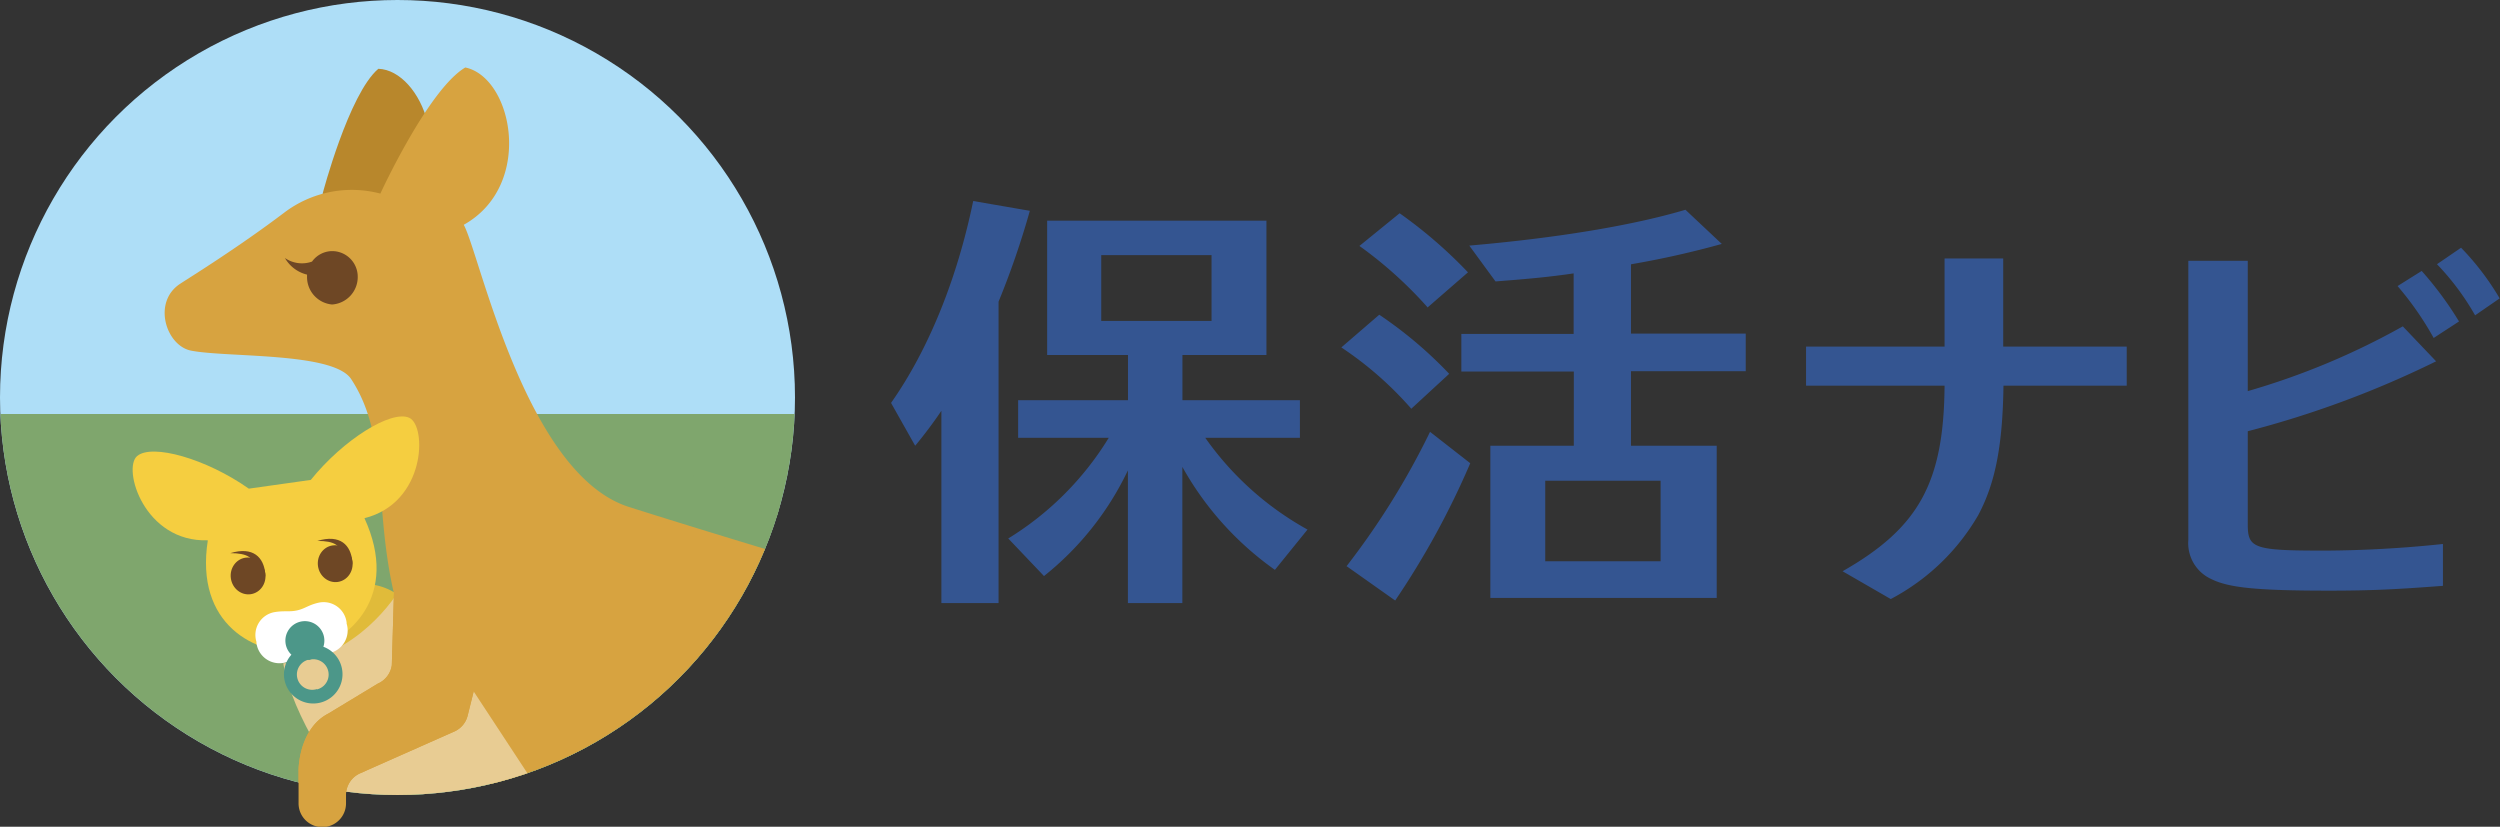 <svg id="レイヤー_1" data-name="レイヤー 1" xmlns="http://www.w3.org/2000/svg" xmlns:xlink="http://www.w3.org/1999/xlink" viewBox="0 0 286.04 94.59"><rect x="0" y="0" width="286.04" height="94.59" fill="#333333" stroke="none"/><defs><style>.cls-1{fill:none;}.cls-2{clip-path:url(#clip-path);}.cls-3{fill:#aedef7;}.cls-4,.cls-6{fill:#7fa66d;}.cls-5{clip-path:url(#clip-path-2);}.cls-6{stroke:#7fa66d;stroke-miterlimit:10;stroke-width:1.5px;}.cls-7{fill:#b8872c;}.cls-8{fill:#d7a340;}.cls-9{fill:#e0bb3a;}.cls-10{fill:#f5ce40;}.cls-11{fill:#6e4725;}.cls-12{fill:#e8cc93;}.cls-13{fill:#fff;}.cls-14{fill:#4c9789;}.cls-15{fill:#345591;}</style><clipPath id="clip-path"><circle class="cls-1" cx="45.48" cy="45.48" r="45.48"/></clipPath><clipPath id="clip-path-2"><path class="cls-1" d="M-2,47.37c0,27.3,21.38,48.68,47.75,48.68S93.46,74.67,93.46,47.37Z"/></clipPath></defs><title>アートボード 1</title><g class="cls-2"><circle class="cls-3" cx="45.48" cy="45.48" r="45.48"/><path class="cls-4" d="M-2,47.37a47.75,47.75,0,1,0,95.5,0Z"/><g class="cls-5"><path class="cls-6" d="M97.57,61c-3.67-1.11-12-3.65-16.95-5.22-11.15-3.55-16.08-27.33-17.8-30.43,7.6-4.23,5.3-15.85.17-16.94-1.41.83-3,2.75-4.38,4.9-1-2.66-2.88-4.69-5-4.76-3.19,2.71-6,13.47-6,13.47h.05a11.8,11.8,0,0,0-4.18,2c-5,3.78-10.18,7-11.22,7.67-3,2-1.51,6.68,1.19,7.21,3.93.77,15.34.14,17.25,3.08a16.6,16.6,0,0,1,2.18,5.17,24.21,24.21,0,0,0-6.56,5.68l-6.68.94C35,50.6,29.21,49,27.59,50.31s.77,9.3,7.62,9.08c-1,6.26,1.83,9.8,5.37,11.29a2.45,2.45,0,0,0,2.91,1.92l.26-.08,0,.09c-.12,0-.23,0-.35,0,0,.2.1.4.14.6A3,3,0,0,0,44.3,76a32.6,32.6,0,0,0,1.85,4.1A8.94,8.94,0,0,0,45,84.24v3.47a2.56,2.56,0,1,0,5.11,0v-.87c0-.08,0-.15,0-.23.89,1.29,1.77,2.52,2.59,3.65.5,0,4.16-1.61,4.66-1.61A42.81,42.81,0,0,0,67,87.56v0l.34-.09,1.09-.29c.66-.17,1.31-.36,2-.57l.56-.16v0A43.06,43.06,0,0,0,97.57,61ZM54,56.24A62,62,0,0,0,55.28,65a6.19,6.19,0,0,0-2.06-.77A11.59,11.59,0,0,0,52.1,57,7.83,7.83,0,0,0,54,56.24Z"/></g><path class="cls-7" d="M36.91,22.17s3-11.43,6.38-14.3c5,.18,9.1,10.73,2.65,16"/><path class="cls-8" d="M40.19,43.39c-2-3.12-14.14-2.46-18.32-3.27-2.87-.56-4.47-5.55-1.26-7.65,1.11-.73,6.61-4.13,11.91-8.14a12.8,12.8,0,0,1,11-2.18S49,10.22,53.24,7.72c5.45,1.16,7.88,13.5-.18,18C54.88,29,60.11,54.23,71.95,58c5.24,1.67,14.09,4.37,18,5.54A45.69,45.69,0,0,1,57.52,91.73C54.28,87,49.45,79.22,49.45,79.22,40.81,63.7,46,52.27,40.19,43.39Z"/><path class="cls-9" d="M33.07,73.37a10.63,10.63,0,0,0,.22,4.13l10.9-5.12,1.46-4.24A6.86,6.86,0,0,0,42,66.82Z"/><path class="cls-10" d="M34.7,74.66c5.43-1.19,11.06-6.52,7-15.37,7.05-1.77,7.16-10.57,5.12-11.49s-7.52,2.47-11.26,7.11l-7.09,1c-4.87-3.43-11.07-5.18-12.78-3.73s.82,9.88,8.09,9.64C22.27,71.44,29.15,75,34.7,74.66Z"/><ellipse class="cls-11" cx="38.35" cy="64.5" rx="1.99" ry="2.11" transform="translate(-8.6 5.96) rotate(-8)"/><path class="cls-11" d="M40.31,64.23c-.17-1.85-1.37-3.14-4-2.34,2,0,2.74.55,2.64,1.66C39,63.54,40.44,65.55,40.31,64.23Z"/><ellipse class="cls-11" cx="28.39" cy="65.9" rx="1.99" ry="2.11" transform="translate(-8.9 4.59) rotate(-8)"/><path class="cls-11" d="M30.35,65.63c-.17-1.85-1.37-3.14-4-2.34,2,0,2.74.55,2.64,1.66C29,64.94,30.48,67,30.35,65.63Z"/><path class="cls-12" d="M46.12,66.82,61.71,90.55c-4.52,1.5-7,6.27-12,6.27-.54,0-6.77-2.21-7.3-2.23-3.86-5.29-9-12.67-10-18.7C39.51,75.6,44.37,69.93,46.12,66.82Z"/><path class="cls-8" d="M54.58,77.57l-1.07,4.3A2.7,2.7,0,0,1,52,83.69L41.2,88.48A2.71,2.71,0,0,0,39.59,91v.92a2.71,2.71,0,1,1-5.43,0V88.19c0-1.08.39-5,3.41-6.55l5.65-3.42a2.71,2.71,0,0,0,1.61-2.12l.26-8.87,1.61-1.61Z"/><path class="cls-13" d="M39.66,71.35l0-.11v0h0a2.65,2.65,0,0,0-3.17-2.29c-1.17.25-1.59.69-2.5.89s-1.48,0-2.65.21a2.65,2.65,0,0,0-2,3.38h0l0,.11v0h0a2.65,2.65,0,0,0,3.17,2.29c1.17-.25,1.59-.69,2.5-.89s1.48,0,2.65-.21a2.65,2.65,0,0,0,2-3.38Z"/><path class="cls-14" d="M37,74a2.23,2.23,0,1,0-3.66.91A3.35,3.35,0,1,0,37,74Zm-.74,4.84a1.75,1.75,0,0,1-1.08-3.33l.24,0,.23-.07a1.75,1.75,0,0,1,.61,3.44Z"/><path class="cls-11" d="M38,28.73a2.87,2.87,0,0,0-2.3,1.2,3.42,3.42,0,0,1-3.1-.41,4,4,0,0,0,2.53,1.9c0,.08,0,.16,0,.24A3.15,3.15,0,0,0,38,34.84a3.15,3.15,0,0,0,2.93-3.18A2.93,2.93,0,0,0,38,28.73Z"/><path class="cls-1" d="M45.48,91A45.48,45.48,0,1,1,91,45.48,45.48,45.48,0,0,1,45.48,91Z"/></g><path class="cls-8" d="M54.58,77.57l-1.07,4.3A2.7,2.7,0,0,1,52,83.69L41.2,88.48A2.71,2.71,0,0,0,39.59,91v.92a2.71,2.71,0,1,1-5.43,0V88.19c0-1.08.39-5,3.41-6.55l5.65-3.42a2.71,2.71,0,0,0,1.61-2.12l.26-8.87,1.61-1.61Z"/><path class="cls-15" d="M137.9,50.09h10.83v-4.3H135.29V40.62h9.61V25.25H119.81V40.62h9.25v5.17H116.49v4.3h10.37a34.84,34.84,0,0,1-11.5,11.52l4.09,4.3a34.28,34.28,0,0,0,9.6-12.09V69h6.23V53.42A35.7,35.7,0,0,0,145.87,65.2l3.73-4.61A35,35,0,0,1,137.9,50.09ZM126,36.72V29.19h12.62v7.53ZM111.35,23c-1.84,8.91-5.11,17-9.4,23.1L104.71,51a49.77,49.77,0,0,0,3-4v22h6.54V34.52a95.67,95.67,0,0,0,3.58-10.4Zm50.12,23.77,4.34-4a47.72,47.72,0,0,0-8-6.76l-4.34,3.74A40,40,0,0,1,161.47,46.76Zm-7.41,18,5.57,3.94A93.6,93.6,0,0,0,168.22,53l-4.6-3.59A87.46,87.46,0,0,1,154.06,64.79Zm9.3-29.61,4.6-4a53.12,53.12,0,0,0-7.82-6.76l-4.6,3.74A47.1,47.1,0,0,1,163.36,35.19Zm23.25-4.92A104.62,104.62,0,0,0,197,27.91L192.84,24c-6,1.79-14.66,3.23-24.73,4.1l3,4.1c4-.31,6.13-.51,8.94-.92v6.93H167.2v4.3h12.87V51h-9.55V68.41h25.9V51h-9.81V42.47h13.13v-4.3H186.61ZM190,55v9.22H176.8V55ZM229.2,29.57h-6.71V39.66H206.64v4.47h15.85c-.09,11.1-2.94,16.26-11.67,21.23l5.51,3.18a25,25,0,0,0,10-9.58c2-3.73,2.8-8.06,2.9-14.83h14.1V39.66H229.2Zm52.39-1.23-2.76,1.89a28.92,28.92,0,0,1,4.36,5.85L286,34.14A30.25,30.25,0,0,0,281.58,28.34ZM257.18,60V49.34a112.71,112.71,0,0,0,21.55-8l-3.81-4a83.53,83.53,0,0,1-17.74,7.41V29.84h-6.8V61.78A4.51,4.51,0,0,0,253,66.25c2,1,5.24,1.33,13.51,1.33,5.23,0,8-.18,13-.55V62.24A133.93,133.93,0,0,1,266,63C257.87,63,257.18,62.75,257.18,60Zm17.14-27.27a35.39,35.39,0,0,1,4.13,5.94l2.9-1.89A39.49,39.49,0,0,0,277.08,31Z"/></svg>